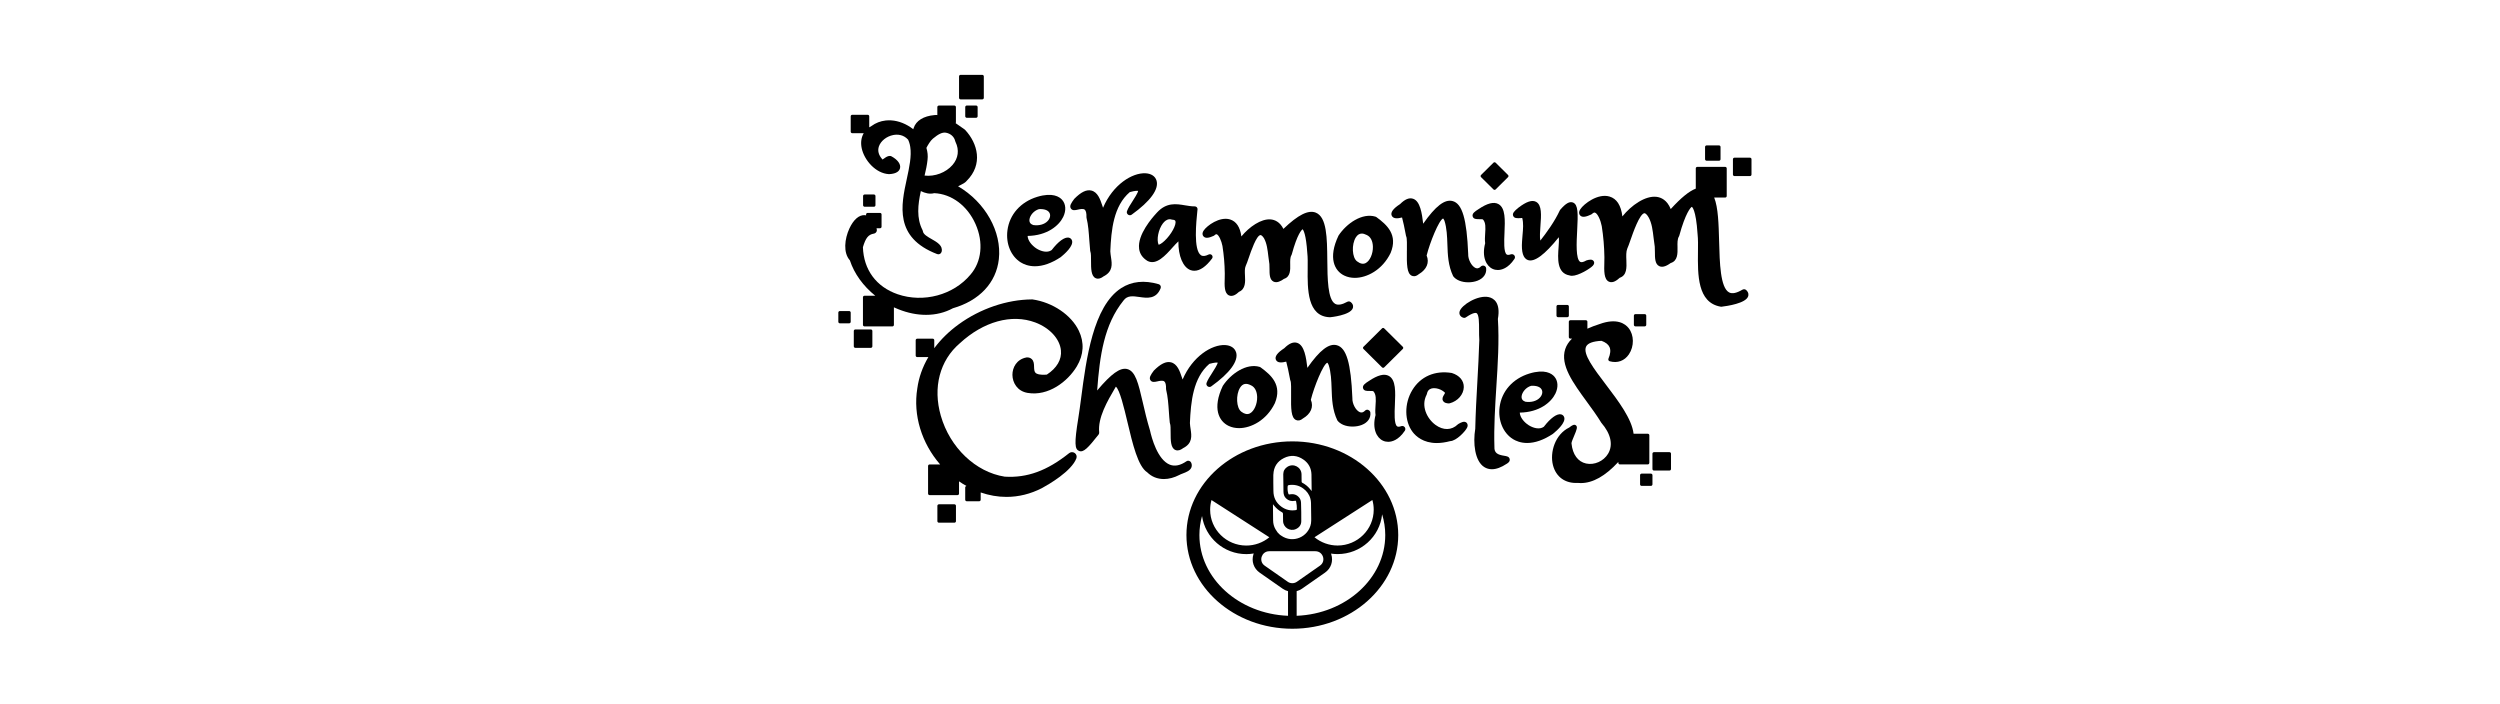 <svg width="167" height="47" viewBox="0 0 167 47" fill="none" xmlns="http://www.w3.org/2000/svg">
<mask id="mask0_22019_2899" style="mask-type:alpha" maskUnits="userSpaceOnUse" x="0" y="0" width="167" height="47">
<rect width="167" height="47" rx="23.5" fill="url(#paint0_linear_22019_2899)"/>
</mask>
<g mask="url(#mask0_22019_2899)">
</g>
<g clip-path="url(#clip0_22019_2899)">
<path d="M61.861 21.032C62.505 21.032 63.115 20.884 63.654 20.591C65.428 20.081 66.547 18.886 66.723 17.311C66.928 15.477 65.813 13.504 64 12.444C64.035 12.426 64.08 12.403 64.134 12.377C64.31 12.288 64.477 12.207 64.572 12.084C65.683 10.985 65.319 9.578 64.463 8.67C64.455 8.662 64.43 8.641 64.419 8.635C64.304 8.559 64.19 8.477 64.076 8.395C63.998 8.34 63.919 8.285 63.838 8.229C63.849 8.213 63.855 8.196 63.855 8.178V7.153C63.855 7.096 63.809 7.051 63.752 7.051H62.718C62.66 7.051 62.614 7.096 62.614 7.153V7.688C62.596 7.686 62.577 7.682 62.558 7.68C62.552 7.68 62.544 7.68 62.538 7.68C62.498 7.68 62.459 7.684 62.422 7.688C61.696 7.75 61.192 8.063 61.036 8.545C61.028 8.571 61.016 8.604 61.005 8.633C60.896 8.547 60.778 8.465 60.652 8.393C60.168 8.114 59.653 7.996 59.165 8.049C58.816 8.088 58.495 8.211 58.214 8.418C58.16 8.444 58.113 8.475 58.065 8.508V7.77C58.065 7.713 58.02 7.668 57.962 7.668H56.93C56.872 7.668 56.827 7.713 56.827 7.77V8.795C56.827 8.852 56.872 8.897 56.93 8.897H57.697C57.534 9.174 57.482 9.516 57.56 9.895C57.728 10.698 58.495 11.588 59.386 11.633C59.924 11.61 60.083 11.403 60.123 11.233C60.185 10.969 59.963 10.666 59.552 10.444C59.519 10.426 59.484 10.418 59.446 10.416C59.295 10.416 59.18 10.5 59.068 10.579C59.039 10.6 58.989 10.637 58.952 10.657C58.948 10.651 58.944 10.645 58.938 10.639C58.688 10.36 58.613 10.071 58.71 9.782C58.836 9.414 59.221 9.108 59.668 9.02C59.945 8.967 60.342 8.979 60.662 9.33C60.71 9.43 60.745 9.534 60.772 9.643C60.778 9.7 60.788 9.756 60.805 9.811C60.902 10.432 60.741 11.178 60.573 11.957C60.195 13.7 59.723 15.87 62.598 16.971C62.625 16.981 62.654 16.987 62.68 16.987C62.718 16.987 62.753 16.979 62.786 16.96C62.844 16.93 62.885 16.876 62.902 16.813C62.997 16.407 62.598 16.18 62.246 15.979C61.965 15.819 61.675 15.653 61.651 15.452C61.647 15.426 61.64 15.399 61.628 15.376C61.212 14.575 61.314 13.669 61.512 12.764C61.789 12.903 62.11 12.985 62.405 12.903C63.568 12.954 64.624 13.745 65.166 14.969C65.708 16.188 65.577 17.483 64.825 18.348C63.687 19.71 61.69 20.247 59.963 19.655C58.535 19.163 57.691 18.02 57.643 16.512C57.827 15.891 58.005 15.669 58.373 15.606C58.441 15.594 58.501 15.555 58.539 15.495C58.576 15.436 58.584 15.366 58.566 15.299C58.559 15.28 58.553 15.266 58.549 15.247H58.785C58.843 15.247 58.888 15.202 58.888 15.145V14.325C58.888 14.268 58.843 14.223 58.785 14.223H57.958C57.9 14.223 57.854 14.268 57.854 14.325V14.387C57.825 14.38 57.798 14.374 57.767 14.372C57.387 14.346 57.013 14.671 56.737 15.268C56.421 15.96 56.312 16.878 56.773 17.393C57.062 18.282 57.668 19.112 58.468 19.755H57.749C57.691 19.755 57.645 19.8 57.645 19.858V21.702C57.645 21.759 57.691 21.804 57.749 21.804H59.61C59.668 21.804 59.713 21.759 59.713 21.702V20.53C59.812 20.575 59.912 20.62 60.015 20.659C60.642 20.909 61.262 21.032 61.855 21.032H61.861ZM61.959 10.678C61.992 10.414 61.965 10.141 61.884 9.879C61.979 9.694 62.143 9.407 62.319 9.26C62.697 8.944 62.955 8.826 63.185 8.864C63.503 8.92 63.743 9.137 63.809 9.43C63.812 9.442 63.822 9.471 63.828 9.481C64.089 10.02 64.016 10.567 63.63 11.018C63.185 11.534 62.438 11.809 61.762 11.729C61.849 11.366 61.924 11.018 61.959 10.678Z" fill="black"/>
<path d="M71.986 14.006C72.141 13.971 72.356 13.922 72.459 14.006C72.542 14.073 72.584 14.249 72.575 14.504C72.575 14.524 72.575 14.542 72.581 14.559C72.695 15.018 72.73 15.534 72.765 16.034C72.782 16.278 72.799 16.524 72.825 16.764C72.825 16.784 72.834 16.805 72.842 16.823C72.881 16.913 72.881 17.194 72.881 17.423C72.881 17.944 72.883 18.434 73.183 18.579C73.233 18.604 73.287 18.616 73.342 18.616C73.508 18.616 73.653 18.509 73.71 18.466C74.358 18.143 74.283 17.643 74.217 17.198C74.196 17.061 74.176 16.919 74.169 16.788C74.229 15.362 74.382 13.762 75.468 12.834C75.838 12.731 75.981 12.741 76.026 12.754C76.014 12.881 75.76 13.276 75.66 13.43C75.509 13.663 75.354 13.905 75.282 14.106C75.251 14.192 75.282 14.284 75.354 14.338C75.427 14.391 75.526 14.393 75.598 14.338C76.839 13.448 77.428 12.641 77.257 12.065C77.17 11.772 76.901 11.594 76.519 11.575C75.635 11.532 74.343 12.325 73.683 13.879C73.661 13.819 73.64 13.754 73.626 13.71C73.493 13.317 73.328 12.827 72.896 12.727C72.573 12.653 72.215 12.825 71.763 13.282C71.554 13.563 71.423 13.76 71.535 13.928C71.638 14.084 71.825 14.043 71.988 14.006H71.986Z" fill="black"/>
<path d="M76.091 16.614C76.136 16.954 76.32 17.227 76.651 17.43C77.246 17.743 77.85 17.065 78.338 16.518C78.419 16.428 78.599 16.227 78.717 16.122C78.704 17.098 79.025 17.862 79.531 18.044C79.612 18.073 79.695 18.087 79.781 18.087C80.158 18.087 80.557 17.813 80.964 17.27C81.014 17.202 81.012 17.112 80.958 17.046C80.904 16.983 80.813 16.964 80.739 17.001C80.511 17.116 80.342 17.13 80.222 17.048C79.711 16.7 79.91 14.799 79.984 14.083L79.995 13.985C80.001 13.934 79.982 13.885 79.949 13.846C79.914 13.809 79.866 13.786 79.815 13.786C79.589 13.788 79.387 13.752 79.159 13.715C78.576 13.616 77.916 13.506 77.284 14.202C76.974 14.532 75.969 15.68 76.093 16.61L76.091 16.614ZM77.679 14.928C77.782 14.79 77.939 14.645 78.136 14.645C78.177 14.645 78.222 14.651 78.268 14.667C78.284 14.671 78.301 14.676 78.317 14.676C78.483 14.682 78.508 14.743 78.514 14.764C78.605 15.001 78.239 15.669 77.792 16.087C77.596 16.272 77.462 16.335 77.395 16.348C77.244 16.016 77.379 15.321 77.679 14.926V14.928Z" fill="black"/>
<path d="M81.065 15.76C81.085 15.749 81.106 15.737 81.123 15.721C81.158 15.686 81.226 15.633 81.273 15.647C81.42 15.694 81.598 16.102 81.66 16.432C81.755 17.04 81.807 17.637 81.815 18.26C81.819 18.344 81.815 18.458 81.811 18.583C81.794 19.079 81.778 19.593 82.1 19.735C82.344 19.841 82.595 19.655 82.764 19.495C83.211 19.309 83.186 18.815 83.165 18.417C83.153 18.176 83.139 17.926 83.213 17.764C83.271 17.645 83.339 17.448 83.42 17.212C83.571 16.77 83.926 15.735 84.197 15.702C84.241 15.698 84.33 15.752 84.433 15.911C84.625 16.256 84.675 16.68 84.727 17.131C84.747 17.303 84.768 17.481 84.795 17.639C84.803 17.735 84.803 17.84 84.803 17.954C84.803 18.327 84.807 18.68 85.07 18.811C85.302 18.925 85.579 18.766 85.771 18.628C86.205 18.493 86.195 18.018 86.186 17.672C86.182 17.438 86.176 17.194 86.267 17.047C86.278 17.03 86.286 17.012 86.29 16.993C86.664 15.616 86.95 15.356 87.014 15.315C87.065 15.366 87.245 15.633 87.328 16.905C87.361 17.18 87.357 17.553 87.353 17.95C87.338 19.302 87.318 21.153 88.846 21.192C88.858 21.192 90.196 21.067 90.368 20.585C90.392 20.518 90.427 20.343 90.235 20.184C90.171 20.128 90.076 20.118 90.002 20.159C89.644 20.356 89.369 20.401 89.189 20.296C88.689 20.007 88.674 18.606 88.664 17.366C88.649 15.893 88.637 14.502 87.894 14.204C87.396 14.006 86.708 14.352 85.732 15.29C85.492 14.813 85.146 14.682 84.888 14.657C84.245 14.598 83.451 15.155 82.924 15.794C82.839 15.17 82.584 14.789 82.169 14.659C81.474 14.444 80.62 15.077 80.409 15.395C80.273 15.598 80.339 15.729 80.391 15.788C80.537 15.959 80.802 15.874 81.065 15.758V15.76Z" fill="black"/>
<path d="M89.81 18.413C90.017 18.512 90.25 18.561 90.505 18.561C91.292 18.561 92.337 18.048 92.895 16.893C93.389 15.686 92.661 15.026 91.942 14.501C91.923 14.487 91.902 14.477 91.878 14.471C90.995 14.204 89.953 14.919 89.413 15.737C88.697 17.237 89.148 18.104 89.808 18.413H89.81ZM91.228 17.573C91.057 17.659 90.868 17.622 90.651 17.458C90.316 17.214 90.271 16.329 90.571 15.854C90.676 15.686 90.811 15.602 90.968 15.602C91.063 15.602 91.17 15.633 91.299 15.698C91.551 15.811 91.7 16.094 91.71 16.477C91.722 16.948 91.51 17.43 91.226 17.573H91.228Z" fill="black"/>
<path d="M93.979 16.733C93.967 17.68 93.977 18.266 94.306 18.419C94.405 18.466 94.571 18.485 94.769 18.319C95.303 18.005 95.499 17.54 95.299 17.069C95.509 16.215 96.13 14.678 96.401 14.594C96.417 14.61 96.452 14.655 96.49 14.745C96.649 15.243 96.667 15.794 96.686 16.331C96.709 17.026 96.734 17.745 97.071 18.448C97.259 18.704 97.637 18.858 98.082 18.858C98.301 18.858 98.512 18.821 98.694 18.751C99.099 18.596 99.316 18.284 99.275 17.921C99.267 17.843 99.211 17.776 99.136 17.751C99.062 17.727 98.977 17.747 98.921 17.802C98.766 17.96 98.644 17.934 98.566 17.901C98.299 17.784 98.057 17.325 98.076 16.964C97.98 14.629 97.678 13.604 97.037 13.432C96.512 13.29 95.9 13.758 95.069 14.944C94.986 14.254 94.871 13.436 94.393 13.276C94.134 13.19 93.851 13.307 93.526 13.633C93.055 13.936 92.869 14.198 92.97 14.411C93.076 14.633 93.377 14.6 93.657 14.528C93.748 14.858 93.816 15.213 93.888 15.585L93.921 15.755C93.925 15.774 93.932 15.79 93.94 15.807C93.992 15.911 93.985 16.409 93.981 16.741L93.979 16.733Z" fill="black"/>
<path d="M98.781 14.641C98.947 14.639 99.042 14.647 99.056 14.655C99.257 14.862 99.234 15.221 99.209 15.6C99.195 15.817 99.18 16.04 99.209 16.249C98.969 17.169 99.288 17.774 99.712 17.964C99.819 18.014 99.935 18.036 100.055 18.036C100.284 18.036 100.735 17.94 101.165 17.296C101.215 17.223 101.211 17.126 101.157 17.057C101.103 16.989 101.01 16.962 100.925 16.989C100.793 17.036 100.7 17.038 100.646 16.999C100.442 16.85 100.475 16.1 100.5 15.555C100.537 14.7 100.574 13.895 100.094 13.631C99.788 13.463 99.352 13.573 98.763 13.973C98.533 14.12 98.314 14.26 98.376 14.46C98.43 14.641 98.626 14.641 98.783 14.639L98.781 14.641Z" fill="black"/>
<path d="M101.588 14.565H101.592C101.623 14.565 101.654 14.561 101.685 14.561C101.778 14.907 101.741 15.307 101.706 15.696C101.693 15.842 101.679 15.985 101.673 16.12C101.621 16.844 101.747 17.253 102.059 17.37C102.491 17.532 103.188 17.02 104.127 15.846C104.15 16.016 104.129 16.288 104.113 16.518C104.059 17.251 103.984 18.253 104.849 18.399C104.894 18.415 104.944 18.424 105.004 18.424C105.446 18.424 106.236 17.936 106.408 17.743C106.53 17.608 106.493 17.501 106.459 17.448C106.366 17.301 106.172 17.34 105.994 17.389C105.98 17.393 105.963 17.399 105.951 17.407C105.771 17.51 105.634 17.54 105.556 17.491C105.254 17.309 105.312 16.198 105.355 15.389C105.415 14.264 105.428 13.67 105.074 13.528C104.847 13.438 104.592 13.584 104.222 14.012C104.212 14.024 104.201 14.039 104.195 14.055C103.856 14.788 103.333 15.508 102.895 16.071C102.845 15.852 102.876 15.424 102.901 15.094C102.955 14.374 103.006 13.694 102.609 13.481C102.343 13.34 101.97 13.463 101.435 13.87C101.147 14.102 101.013 14.249 101.079 14.418C101.147 14.594 101.352 14.582 101.588 14.569V14.565Z" fill="black"/>
<path d="M116.394 19.35C116.007 19.581 115.707 19.643 115.503 19.532C114.917 19.216 114.874 17.569 114.837 16.114C114.806 14.971 114.777 13.873 114.508 13.196H115.242C115.3 13.196 115.345 13.151 115.345 13.094V11.25C115.345 11.192 115.3 11.147 115.242 11.147H113.381C113.323 11.147 113.278 11.192 113.278 11.25V12.6C112.829 12.772 112.287 13.217 111.605 13.965C111.361 13.362 110.962 13.186 110.658 13.149C109.901 13.057 108.964 13.721 108.375 14.457C108.284 13.717 107.997 13.27 107.517 13.129C106.741 12.897 105.798 13.616 105.567 13.975C105.426 14.192 105.497 14.325 105.55 14.387C105.707 14.565 106.001 14.463 106.293 14.327C106.313 14.319 106.33 14.305 106.346 14.29C106.427 14.215 106.493 14.186 106.543 14.202C106.725 14.26 106.925 14.719 106.998 15.11C107.105 15.796 107.163 16.471 107.174 17.176C107.178 17.266 107.174 17.395 107.169 17.542C107.153 18.069 107.134 18.665 107.48 18.817C107.738 18.932 108.011 18.727 108.199 18.555C108.683 18.393 108.66 17.862 108.642 17.393C108.629 17.104 108.619 16.807 108.702 16.606C108.757 16.491 108.826 16.294 108.917 16.034C109.084 15.553 109.529 14.27 109.851 14.241C109.905 14.239 110.021 14.329 110.126 14.516C110.346 14.907 110.401 15.389 110.461 15.901C110.482 16.085 110.507 16.294 110.538 16.479C110.546 16.59 110.546 16.708 110.548 16.835C110.548 17.247 110.552 17.637 110.836 17.778C111.086 17.903 111.39 17.723 111.603 17.571C112.078 17.426 112.066 16.922 112.058 16.514C112.051 16.245 112.045 15.967 112.153 15.794C112.163 15.778 112.171 15.76 112.176 15.741C112.585 14.237 112.941 13.84 113.015 13.817C113.017 13.817 113.29 13.948 113.398 15.643C113.435 15.971 113.431 16.393 113.424 16.844C113.406 18.346 113.385 20.216 114.936 20.485C114.948 20.485 114.959 20.489 114.971 20.489C114.975 20.489 114.992 20.489 114.996 20.489C115.374 20.444 116.617 20.264 116.776 19.796C116.805 19.712 116.826 19.546 116.648 19.378C116.582 19.315 116.479 19.302 116.398 19.352L116.394 19.35Z" fill="black"/>
<path d="M71.418 30.271C69.944 31.449 68.612 31.933 67.115 31.841C65.173 31.538 63.459 29.904 62.847 27.775C62.303 25.884 62.775 24.075 64.115 22.931C65.698 21.473 67.582 20.952 69.156 21.54C70.121 21.903 70.794 22.634 70.87 23.405C70.932 24.015 70.597 24.589 69.929 25.023C69.441 25.067 69.253 24.976 69.185 24.917C69.092 24.835 69.081 24.696 69.075 24.493C69.071 24.319 69.067 24.12 68.916 23.983C68.829 23.903 68.715 23.866 68.581 23.876C68.573 23.876 68.564 23.876 68.556 23.88C67.909 24.005 67.626 24.554 67.63 25.044C67.636 25.558 67.95 26.128 68.639 26.245C70.024 26.485 71.319 25.493 71.933 24.472C72.396 23.698 72.442 22.874 72.065 22.091C71.557 21.034 70.314 20.196 68.968 20.001C68.964 20.001 68.957 20.001 68.951 20.001C68.943 20.001 68.937 20.001 68.928 20.001C67.266 20.012 65.488 20.616 64.044 21.663C63.393 22.134 62.845 22.675 62.409 23.259V22.727C62.409 22.669 62.363 22.624 62.305 22.624H61.271C61.214 22.624 61.168 22.669 61.168 22.727V23.751C61.168 23.808 61.214 23.854 61.271 23.854H62.014C61.625 24.513 61.375 25.22 61.276 25.946C60.984 27.743 61.571 29.609 62.801 31.025H62.099C62.041 31.025 61.995 31.07 61.995 31.128V32.972C61.995 33.029 62.041 33.074 62.099 33.074H63.959C64.017 33.074 64.063 33.029 64.063 32.972V32.154C64.226 32.267 64.392 32.369 64.559 32.464C64.512 32.474 64.476 32.513 64.476 32.562V33.382C64.476 33.439 64.522 33.484 64.58 33.484H65.407C65.465 33.484 65.51 33.439 65.51 33.382V32.896C66.073 33.091 66.65 33.193 67.229 33.193C68.046 33.193 68.842 32.996 69.6 32.607C70.057 32.359 71.577 31.48 71.902 30.617C71.95 30.488 71.906 30.341 71.792 30.261C71.679 30.181 71.526 30.185 71.416 30.271H71.418Z" fill="black"/>
<path d="M79.425 30.781C79.367 30.767 79.307 30.777 79.257 30.812C78.85 31.093 78.48 31.169 78.153 31.044C77.316 30.718 76.925 29.226 76.822 28.761C76.613 28.074 76.464 27.431 76.334 26.863C76.042 25.605 75.85 24.775 75.279 24.648C74.818 24.548 74.231 24.966 73.29 26.085C73.463 23.751 73.751 21.689 75.047 20.079C75.302 19.722 75.676 19.778 76.112 19.839C76.613 19.913 77.235 20.003 77.531 19.253C77.551 19.2 77.549 19.14 77.525 19.089C77.5 19.038 77.452 18.999 77.396 18.983C76.435 18.704 75.593 18.794 74.894 19.247C73.021 20.46 72.56 23.993 72.221 26.585C72.156 27.068 72.097 27.527 72.034 27.91C71.751 29.648 71.799 30 72.076 30.121C72.378 30.253 72.69 29.908 73.383 29.031C73.416 28.988 73.43 28.937 73.426 28.884C73.323 27.906 73.972 26.796 74.495 25.904L74.541 25.827C74.805 26.06 75.087 27.238 75.314 28.197C75.659 29.654 76.017 31.16 76.635 31.552C76.929 31.845 77.314 32 77.75 32C78.081 32 78.434 31.906 78.778 31.728C78.827 31.697 78.916 31.664 79.005 31.63C79.251 31.535 79.503 31.439 79.588 31.22C79.627 31.113 79.619 31 79.561 30.888C79.534 30.837 79.485 30.798 79.427 30.783L79.425 30.781Z" fill="black"/>
<path d="M82.571 23.54C82.484 23.247 82.216 23.069 81.833 23.05C80.95 23.009 79.662 23.8 78.998 25.351C78.975 25.292 78.954 25.227 78.94 25.183C78.808 24.79 78.642 24.3 78.21 24.2C77.89 24.126 77.524 24.306 77.077 24.755C76.868 25.036 76.738 25.233 76.85 25.401C76.953 25.556 77.139 25.515 77.302 25.479C77.449 25.444 77.672 25.395 77.776 25.479C77.859 25.546 77.9 25.722 77.892 25.976C77.892 25.997 77.892 26.015 77.898 26.032C78.012 26.491 78.047 27.007 78.082 27.507C78.099 27.751 78.115 27.997 78.142 28.236C78.142 28.257 78.15 28.277 78.158 28.296C78.198 28.386 78.198 28.667 78.198 28.896C78.198 29.417 78.2 29.907 78.5 30.052C78.549 30.077 78.603 30.089 78.659 30.089C78.824 30.089 78.969 29.982 79.027 29.939C79.674 29.616 79.6 29.116 79.534 28.671C79.513 28.534 79.492 28.392 79.486 28.261C79.546 26.835 79.699 25.235 80.784 24.306C81.155 24.204 81.297 24.216 81.343 24.224C81.33 24.352 81.076 24.747 80.977 24.901C80.826 25.134 80.671 25.376 80.598 25.577C80.567 25.663 80.598 25.755 80.671 25.808C80.743 25.862 80.842 25.864 80.915 25.808C82.156 24.919 82.745 24.112 82.573 23.536L82.571 23.54Z" fill="black"/>
<path d="M84.211 24.54C84.193 24.526 84.172 24.515 84.149 24.509C83.264 24.243 82.224 24.958 81.684 25.776C80.969 27.276 81.42 28.142 82.077 28.452C82.284 28.55 82.518 28.599 82.772 28.599C83.56 28.599 84.604 28.085 85.162 26.931C85.657 25.724 84.929 25.065 84.209 24.54H84.211ZM83.496 27.614C83.326 27.7 83.138 27.663 82.933 27.511C82.929 27.507 82.925 27.503 82.919 27.499C82.584 27.253 82.54 26.37 82.838 25.895C83.008 25.626 83.239 25.569 83.566 25.739C83.818 25.851 83.967 26.134 83.978 26.517C83.99 26.989 83.777 27.47 83.494 27.614H83.496Z" fill="black"/>
<path d="M91.4 27.38C91.323 27.355 91.241 27.374 91.185 27.431C91.03 27.589 90.908 27.562 90.829 27.529C90.562 27.413 90.321 26.96 90.339 26.593C90.244 24.257 89.942 23.233 89.301 23.061C88.776 22.919 88.164 23.386 87.333 24.573C87.25 23.882 87.134 23.065 86.656 22.905C86.398 22.819 86.115 22.936 85.79 23.261C85.319 23.565 85.132 23.827 85.234 24.04C85.339 24.261 85.641 24.229 85.92 24.157C86.011 24.487 86.08 24.841 86.152 25.214L86.185 25.384C86.189 25.403 86.195 25.419 86.204 25.435C86.255 25.54 86.249 26.038 86.245 26.37C86.233 27.316 86.243 27.902 86.572 28.056C86.716 28.124 86.884 28.085 87.027 27.96C87.566 27.646 87.765 27.179 87.564 26.706C87.775 25.851 88.395 24.31 88.666 24.23C88.683 24.245 88.718 24.288 88.755 24.382C88.915 24.88 88.933 25.431 88.952 25.968C88.975 26.663 88.999 27.382 89.336 28.085C89.525 28.341 89.903 28.495 90.347 28.495C90.567 28.495 90.778 28.458 90.96 28.388C91.365 28.232 91.582 27.921 91.541 27.558C91.532 27.48 91.477 27.413 91.402 27.388L91.4 27.38Z" fill="black"/>
<path d="M93.605 28.468C93.475 28.515 93.379 28.517 93.326 28.478C93.121 28.329 93.154 27.579 93.179 27.034C93.216 26.179 93.253 25.374 92.773 25.11C92.467 24.942 92.029 25.054 91.44 25.452C91.21 25.599 90.993 25.739 91.053 25.937C91.107 26.118 91.295 26.116 91.46 26.116C91.62 26.116 91.715 26.12 91.731 26.128C91.936 26.335 91.913 26.693 91.886 27.077C91.872 27.294 91.857 27.517 91.886 27.726C91.647 28.646 91.965 29.251 92.389 29.441C92.496 29.49 92.612 29.513 92.732 29.513C92.962 29.513 93.412 29.417 93.843 28.773C93.892 28.7 93.888 28.603 93.834 28.534C93.781 28.464 93.687 28.437 93.603 28.466L93.605 28.468Z" fill="black"/>
<path d="M97.963 28.234C97.814 28.105 97.605 28.212 97.421 28.32C97.408 28.329 97.396 28.337 97.382 28.349C96.968 28.751 96.412 28.763 95.889 28.382C95.312 27.958 94.909 27.11 95.297 26.37C95.308 26.351 95.314 26.331 95.318 26.308C95.349 26.122 95.45 26.003 95.616 25.954C95.895 25.874 96.302 26.001 96.53 26.239C96.525 26.255 96.511 26.292 96.461 26.372C96.397 26.476 96.31 26.622 96.391 26.771C96.478 26.933 96.691 26.944 96.767 26.948C96.788 26.948 96.811 26.948 96.836 26.942C97.379 26.798 97.768 26.353 97.781 25.864C97.791 25.429 97.497 25.077 96.98 24.915C95.858 24.73 94.896 25.146 94.344 26.054C93.798 26.95 93.808 28.132 94.369 28.863C94.578 29.136 95.066 29.595 95.975 29.595C96.252 29.595 96.554 29.552 96.871 29.468C97.286 29.456 97.905 28.798 98.01 28.548C98.089 28.363 97.99 28.259 97.959 28.232L97.963 28.234Z" fill="black"/>
<path d="M100.491 30.447C100.044 30.378 99.806 30.265 99.827 29.847C99.786 28.517 99.873 27.15 99.957 25.818C100.053 24.323 100.152 22.778 100.059 21.304C100.257 20.198 99.763 19.917 99.451 19.848C98.731 19.686 97.617 20.372 97.501 20.808C97.451 20.997 97.551 21.165 97.749 21.224C97.811 21.243 97.875 21.233 97.927 21.196C98.423 20.856 98.593 20.897 98.632 20.917C98.804 21.007 98.802 21.593 98.802 22.032C98.802 22.267 98.802 22.511 98.818 22.716C98.791 23.663 98.737 24.605 98.686 25.527C98.628 26.55 98.57 27.605 98.547 28.644C98.39 29.589 98.51 30.794 99.147 31.199C99.3 31.296 99.472 31.345 99.658 31.345C99.951 31.345 100.284 31.222 100.646 30.982C100.716 30.939 100.882 30.841 100.847 30.669C100.814 30.498 100.648 30.472 100.487 30.447H100.491Z" fill="black"/>
<path d="M104.492 27.886C104.465 27.777 104.382 27.7 104.27 27.677C103.998 27.622 103.569 27.931 103.129 28.507C102.835 28.722 102.397 28.585 102.11 28.4C101.822 28.216 101.533 27.884 101.522 27.562C102.833 27.542 103.621 26.87 103.9 26.294C104.105 25.868 104.08 25.441 103.83 25.155C103.648 24.946 103.189 24.64 102.163 24.952C101.055 25.292 100.311 26.13 100.174 27.191C100.058 28.087 100.41 28.927 101.07 29.335C101.26 29.451 101.576 29.591 102.012 29.591C102.544 29.591 103.121 29.388 103.737 28.98C104.057 28.72 104.581 28.232 104.494 27.888L104.492 27.886ZM101.646 26.452C101.684 26.195 101.928 25.874 102.283 25.771C102.635 25.753 102.883 25.841 102.98 26.017C103.069 26.177 103.024 26.39 102.866 26.56C102.653 26.794 102.281 26.894 101.893 26.835C101.702 26.769 101.62 26.64 101.646 26.452Z" fill="black"/>
<path d="M68.191 17.53C68.381 17.647 68.697 17.786 69.133 17.786C69.665 17.786 70.242 17.583 70.858 17.176C71.178 16.915 71.702 16.428 71.615 16.084C71.588 15.975 71.505 15.897 71.394 15.874C71.118 15.819 70.692 16.129 70.252 16.704C69.959 16.919 69.52 16.782 69.233 16.598C68.945 16.413 68.656 16.081 68.645 15.76C69.956 15.739 70.744 15.067 71.023 14.491C71.228 14.065 71.203 13.639 70.953 13.352C70.771 13.143 70.312 12.838 69.286 13.149C68.178 13.489 67.434 14.327 67.297 15.389C67.181 16.284 67.533 17.124 68.193 17.532L68.191 17.53ZM68.769 14.649C68.807 14.393 69.051 14.071 69.406 13.969C69.758 13.95 70.006 14.039 70.103 14.215C70.192 14.375 70.147 14.588 69.99 14.758C69.776 14.991 69.404 15.092 69.016 15.032C68.825 14.967 68.743 14.838 68.769 14.649Z" fill="black"/>
<path d="M58.378 12.992H57.758C57.701 12.992 57.654 13.037 57.654 13.094V13.709C57.654 13.765 57.701 13.811 57.758 13.811H58.378C58.435 13.811 58.481 13.765 58.481 13.709V13.094C58.481 13.037 58.435 12.992 58.378 12.992Z" fill="black"/>
<path d="M65.202 7.049H64.582C64.525 7.049 64.478 7.095 64.478 7.152V7.766C64.478 7.823 64.525 7.869 64.582 7.869H65.202C65.259 7.869 65.306 7.823 65.306 7.766V7.152C65.306 7.095 65.259 7.049 65.202 7.049Z" fill="black"/>
<path d="M63.755 33.687H62.721C62.663 33.687 62.617 33.733 62.617 33.789V34.814C62.617 34.871 62.663 34.916 62.721 34.916H63.755C63.812 34.916 63.858 34.871 63.858 34.814V33.789C63.858 33.733 63.812 33.687 63.755 33.687Z" fill="black"/>
<path d="M58.17 22.007H57.137C57.08 22.007 57.033 22.053 57.033 22.11V23.134C57.033 23.191 57.08 23.237 57.137 23.237H58.17C58.228 23.237 58.274 23.191 58.274 23.134V22.11C58.274 22.053 58.228 22.007 58.17 22.007Z" fill="black"/>
<path d="M56.724 20.778H56.103C56.046 20.778 56 20.824 56 20.88V21.495C56 21.552 56.046 21.598 56.103 21.598H56.724C56.781 21.598 56.827 21.552 56.827 21.495V20.88C56.827 20.824 56.781 20.778 56.724 20.778Z" fill="black"/>
<path d="M104.696 20.368H104.076C104.019 20.368 103.973 20.414 103.973 20.47V21.085C103.973 21.142 104.019 21.188 104.076 21.188H104.696C104.753 21.188 104.8 21.142 104.8 21.085V20.47C104.8 20.414 104.753 20.368 104.696 20.368Z" fill="black"/>
<path d="M109.866 20.983H109.246C109.189 20.983 109.143 21.029 109.143 21.085V21.7C109.143 21.756 109.189 21.802 109.246 21.802H109.866C109.923 21.802 109.97 21.756 109.97 21.7V21.085C109.97 21.029 109.923 20.983 109.866 20.983Z" fill="black"/>
<path d="M111.52 30.204H110.486C110.429 30.204 110.383 30.25 110.383 30.306V31.331C110.383 31.387 110.429 31.433 110.486 31.433H111.52C111.577 31.433 111.623 31.387 111.623 31.331V30.306C111.623 30.25 111.577 30.204 111.52 30.204Z" fill="black"/>
<path d="M116.897 10.533H115.863C115.806 10.533 115.76 10.578 115.76 10.635V11.659C115.76 11.716 115.806 11.762 115.863 11.762H116.897C116.954 11.762 117 11.716 117 11.659V10.635C117 10.578 116.954 10.533 116.897 10.533Z" fill="black"/>
<path d="M92.32 21.936L91.08 23.165C91.038 23.206 91.038 23.27 91.08 23.31L92.32 24.54C92.341 24.56 92.368 24.571 92.393 24.571C92.418 24.571 92.447 24.56 92.465 24.54L93.706 23.31C93.747 23.27 93.747 23.206 93.706 23.165L92.465 21.936C92.424 21.895 92.36 21.895 92.319 21.936H92.32Z" fill="black"/>
<path d="M99.764 12.653C99.785 12.674 99.812 12.684 99.837 12.684C99.862 12.684 99.891 12.674 99.909 12.653L100.736 11.834C100.778 11.793 100.778 11.729 100.736 11.688L99.909 10.869C99.868 10.828 99.804 10.828 99.762 10.869L98.935 11.688C98.894 11.729 98.894 11.793 98.935 11.834L99.762 12.653H99.764Z" fill="black"/>
<path d="M65.615 5H64.168C64.111 5 64.064 5.046 64.064 5.102V6.537C64.064 6.593 64.111 6.639 64.168 6.639H65.615C65.672 6.639 65.719 6.593 65.719 6.537V5.102C65.719 5.046 65.672 5 65.615 5Z" fill="black"/>
<path d="M110.176 30.921V29.076C110.176 29.019 110.13 28.974 110.072 28.974H109.123C109.005 27.974 108.104 26.788 107.276 25.695C106.474 24.64 105.717 23.642 105.951 23.153C106.059 22.925 106.406 22.796 106.981 22.767C107.262 22.87 107.436 23.007 107.516 23.185C107.603 23.382 107.58 23.636 107.444 23.96C107.43 23.995 107.432 24.032 107.446 24.064C107.463 24.097 107.492 24.122 107.527 24.132C108.046 24.277 108.515 24.107 108.811 23.669C109.171 23.136 109.162 22.382 108.792 21.917C108.569 21.634 108.017 21.224 106.855 21.646C106.553 21.743 106.28 21.845 106.038 21.956V21.493C106.038 21.436 105.992 21.39 105.934 21.39H104.901C104.843 21.39 104.797 21.436 104.797 21.493V22.517C104.797 22.575 104.843 22.62 104.901 22.62H105.01C104.793 22.833 104.642 23.062 104.559 23.314C104.206 24.384 105.083 25.581 106.009 26.849C106.34 27.302 106.683 27.771 106.97 28.244C107.607 28.974 107.771 29.726 107.419 30.31C107.119 30.81 106.501 31.084 105.949 30.962C105.407 30.843 105.054 30.361 104.979 29.642C104.979 29.632 104.977 29.623 104.975 29.617C104.963 29.558 105.091 29.257 105.153 29.111C105.324 28.71 105.403 28.511 105.267 28.41C105.155 28.326 105.014 28.406 104.828 28.556C103.873 29.017 103.519 30.222 103.738 31.074C103.941 31.863 104.561 32.304 105.391 32.259C105.459 32.265 105.529 32.269 105.595 32.269C106.402 32.269 107.229 31.804 108.106 30.857V30.921C108.106 30.978 108.151 31.023 108.209 31.023H110.07C110.128 31.023 110.173 30.978 110.173 30.921H110.176Z" fill="black"/>
<path d="M114.829 9.713H114.002C113.945 9.713 113.898 9.759 113.898 9.815V10.635C113.898 10.692 113.945 10.737 114.002 10.737H114.829C114.886 10.737 114.932 10.692 114.932 10.635V9.815C114.932 9.759 114.886 9.713 114.829 9.713Z" fill="black"/>
<path d="M110.28 31.638H109.66C109.603 31.638 109.557 31.684 109.557 31.74V32.355C109.557 32.412 109.603 32.458 109.66 32.458H110.28C110.337 32.458 110.384 32.412 110.384 32.355V31.74C110.384 31.684 110.337 31.638 110.28 31.638Z" fill="black"/>
<path d="M86.328 29.484C82.428 29.484 79.254 32.292 79.254 35.742C79.254 39.193 82.428 42 86.328 42C90.228 42 93.402 39.193 93.402 35.742C93.402 32.292 90.228 29.484 86.328 29.484ZM91.675 33.404C91.735 33.613 91.764 33.83 91.764 34.05C91.764 35.367 90.683 36.441 89.351 36.441C88.786 36.441 88.239 36.242 87.808 35.888L91.673 33.402L91.675 33.404ZM85.062 31.699C85.077 31.199 85.317 30.822 85.765 30.599C86.216 30.374 86.665 30.413 87.076 30.704C87.415 30.943 87.593 31.277 87.606 31.691C87.616 32.048 87.614 32.404 87.618 32.763C87.618 32.771 87.618 32.781 87.616 32.802C87.575 32.748 87.542 32.703 87.504 32.66C87.364 32.492 87.198 32.355 87.002 32.255C86.965 32.236 86.948 32.21 86.948 32.169C86.948 32.003 86.948 31.837 86.942 31.673C86.927 31.21 86.419 30.933 86.018 31.171C85.827 31.284 85.724 31.456 85.722 31.675C85.722 32.068 85.73 32.462 85.736 32.855C85.741 33.019 85.784 33.171 85.906 33.289C86.071 33.447 86.266 33.501 86.489 33.456C86.555 33.441 86.57 33.449 86.584 33.515C86.621 33.677 86.63 33.843 86.63 34.009C86.63 34.05 86.611 34.068 86.57 34.074C86.214 34.136 85.889 34.058 85.6 33.849C85.24 33.589 85.064 33.232 85.064 32.789C85.064 32.427 85.048 32.062 85.058 31.699H85.062ZM85.035 33.683C85.064 33.72 85.087 33.748 85.11 33.777C85.259 33.959 85.433 34.109 85.641 34.22C85.685 34.242 85.703 34.271 85.703 34.32C85.703 34.486 85.703 34.652 85.71 34.816C85.728 35.24 86.169 35.517 86.559 35.345C86.787 35.244 86.923 35.066 86.925 34.82C86.932 34.412 86.919 34.003 86.909 33.595C86.905 33.466 86.872 33.343 86.785 33.238C86.624 33.044 86.415 32.978 86.169 33.023C86.088 33.038 86.08 33.035 86.055 32.956C86.007 32.8 86.001 32.64 86.016 32.478C86.02 32.435 86.043 32.413 86.084 32.406C86.437 32.351 86.762 32.419 87.052 32.628C87.289 32.8 87.459 33.025 87.535 33.312C87.56 33.404 87.573 33.501 87.575 33.595C87.583 33.931 87.587 34.267 87.589 34.603C87.589 34.724 87.593 34.847 87.573 34.966C87.418 35.857 86.373 36.339 85.577 35.775C85.552 35.757 85.525 35.738 85.499 35.722C85.447 35.67 85.395 35.619 85.344 35.568C85.296 35.498 85.244 35.429 85.203 35.355C85.097 35.173 85.046 34.974 85.044 34.763C85.04 34.416 85.037 34.07 85.033 33.724C85.033 33.716 85.033 33.706 85.033 33.683H85.035ZM80.929 33.404L84.793 35.89C84.363 36.244 83.817 36.443 83.251 36.443C81.921 36.443 80.838 35.371 80.838 34.052C80.838 33.83 80.869 33.615 80.927 33.406L80.929 33.404ZM86.038 41.135C82.749 41.004 80.12 38.636 80.12 35.742C80.12 35.304 80.182 34.877 80.296 34.47C80.503 35.906 81.748 37.015 83.253 37.015C83.421 37.015 83.588 37 83.751 36.972C83.745 36.988 83.737 37.005 83.731 37.023C83.582 37.49 83.745 37.974 84.15 38.256L85.689 39.33C85.796 39.406 85.916 39.457 86.04 39.49V41.137L86.038 41.135ZM86.02 38.861L84.481 37.787C84.246 37.623 84.223 37.373 84.279 37.193C84.337 37.015 84.5 36.822 84.789 36.822H87.864C88.154 36.822 88.317 37.013 88.375 37.193C88.433 37.371 88.408 37.621 88.172 37.787L86.634 38.861C86.45 38.99 86.202 38.99 86.018 38.861H86.02ZM86.617 41.135V39.488C86.741 39.455 86.861 39.404 86.969 39.328L88.507 38.254C88.913 37.972 89.076 37.488 88.927 37.021C88.923 37.007 88.915 36.994 88.91 36.98C89.057 37.002 89.204 37.013 89.353 37.013C90.898 37.013 92.174 35.845 92.326 34.355C92.461 34.798 92.535 35.263 92.535 35.742C92.535 38.636 89.905 41.004 86.617 41.135Z" fill="black"/>
</g>
<defs>
<linearGradient id="paint0_linear_22019_2899" x1="83.5" y1="0" x2="83.5" y2="47" gradientUnits="userSpaceOnUse">
<stop stop-color="#FFF200"/>
<stop offset="0.995" stop-color="#FFE169"/>
</linearGradient>
<clipPath id="clip0_22019_2899">
<rect width="61" height="37" fill="white" transform="translate(56 5)"/>
</clipPath>
</defs>
</svg>

